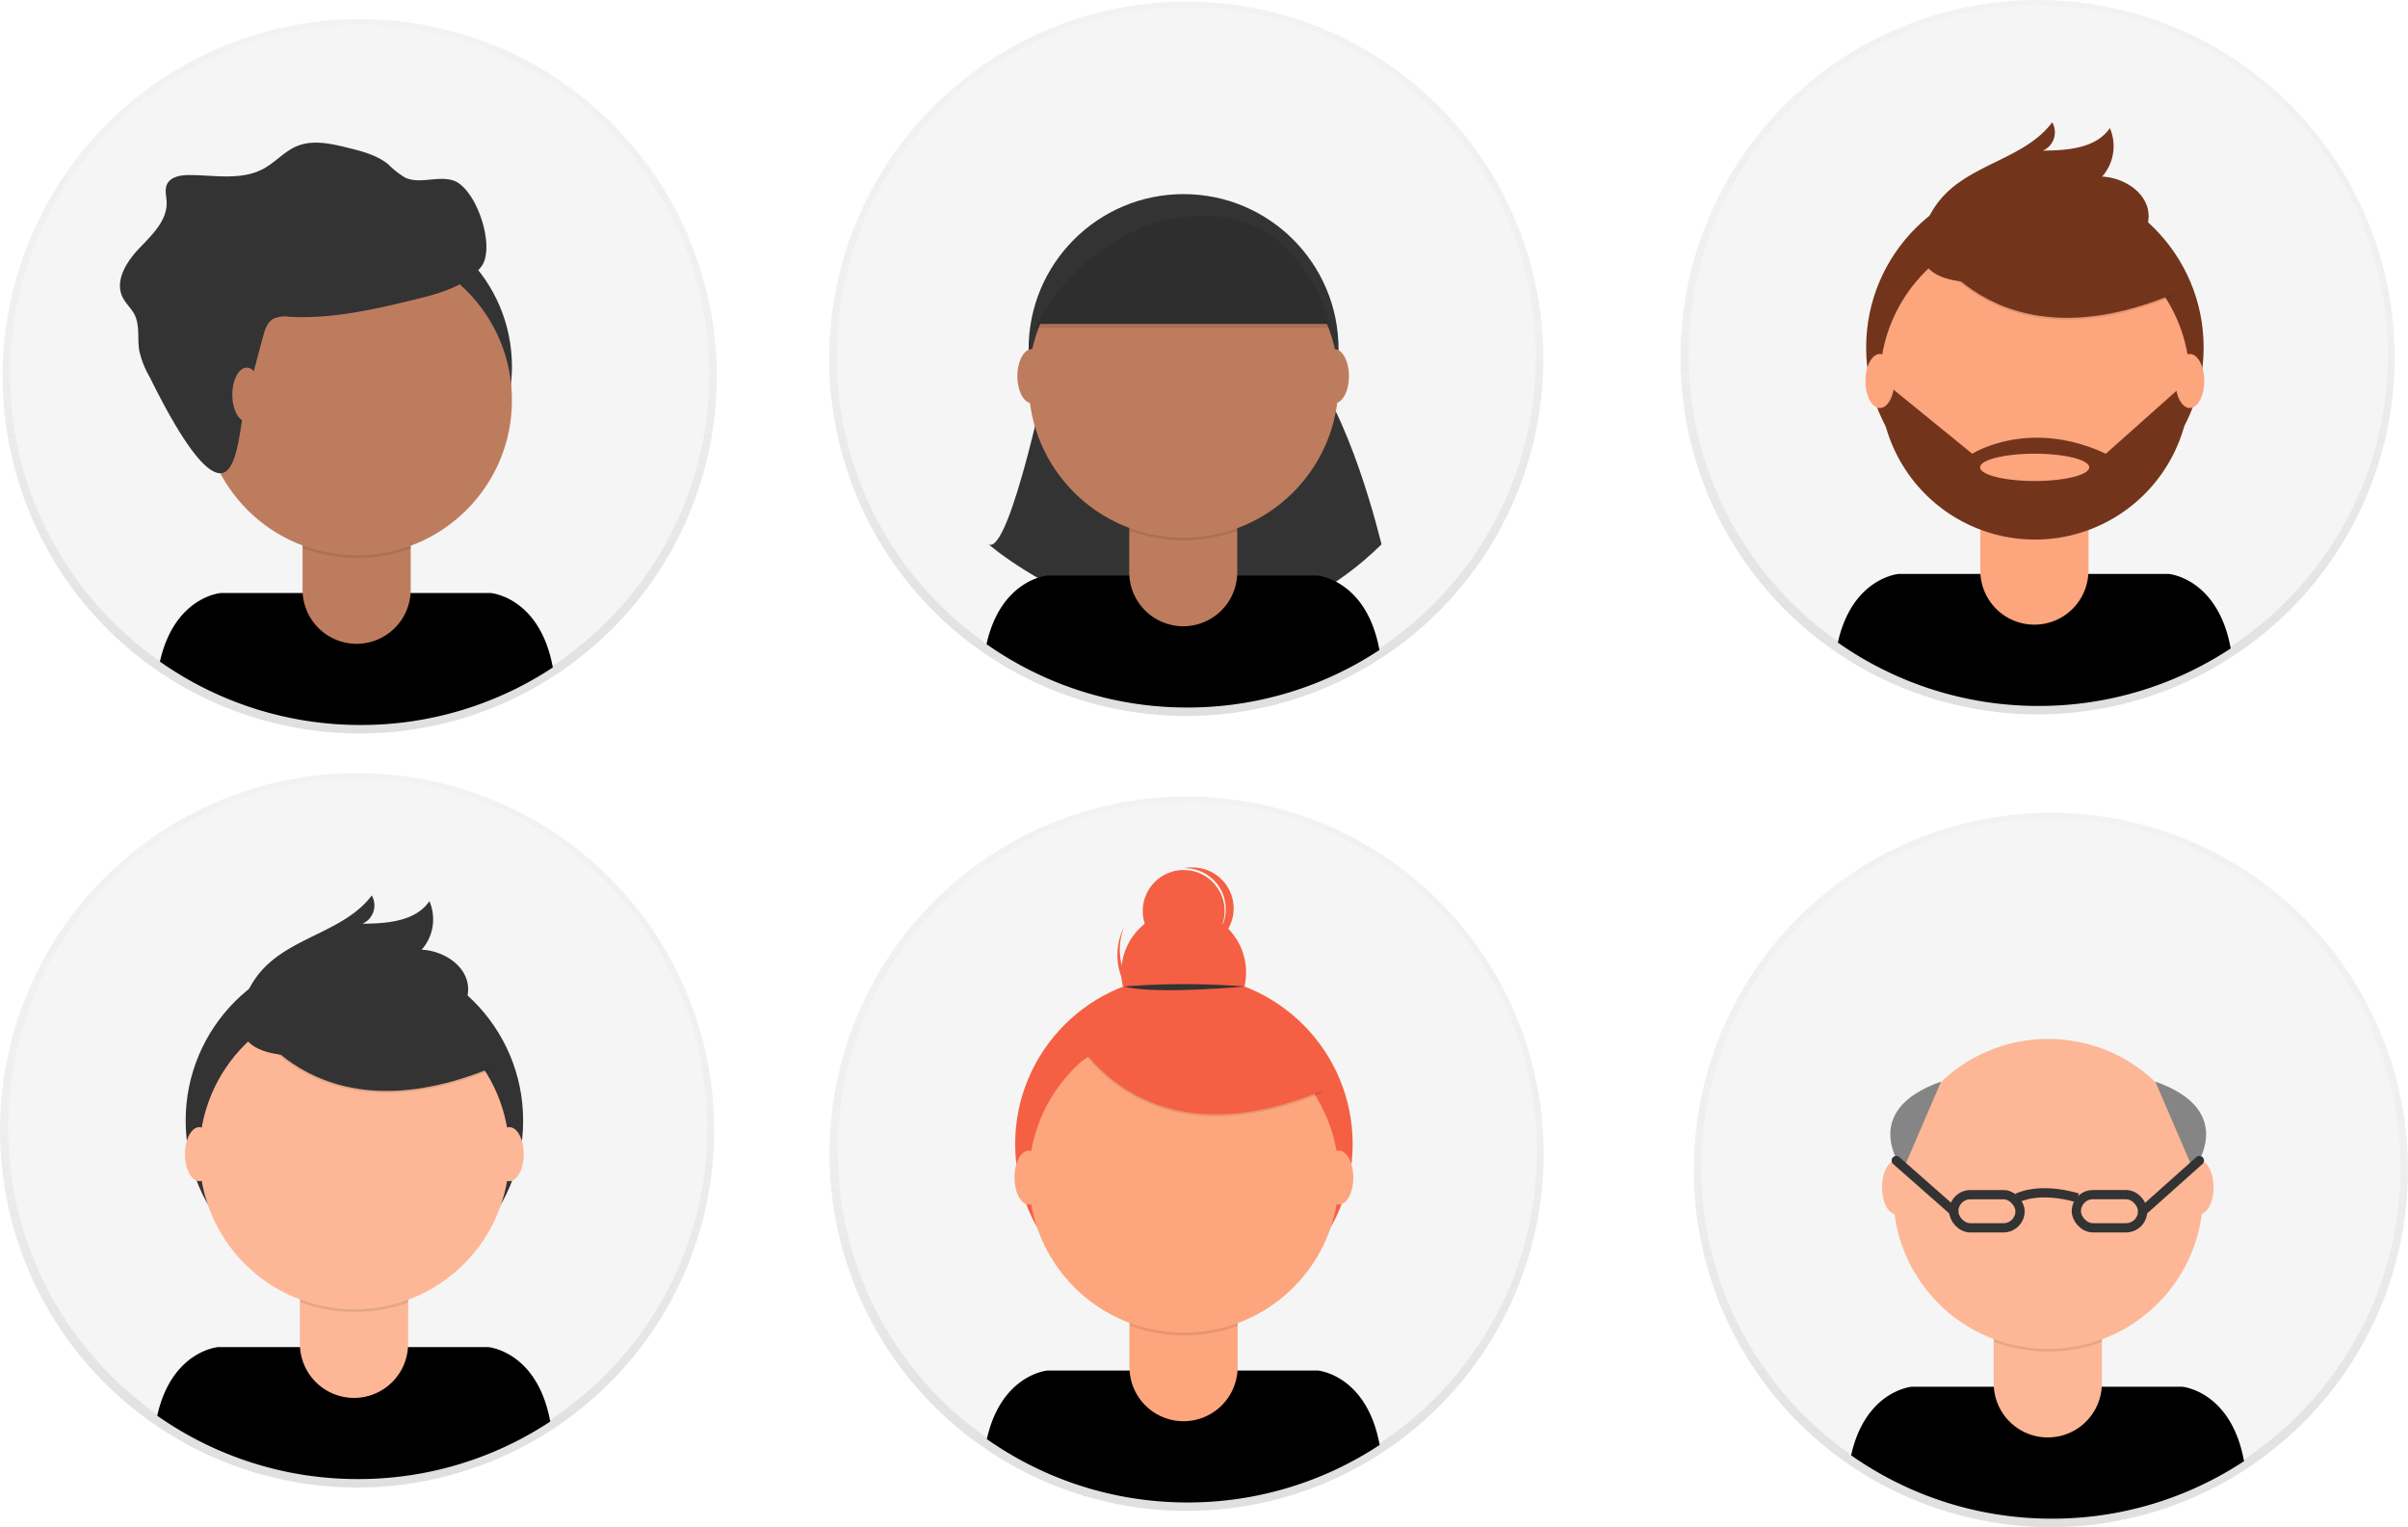 <svg xmlns="http://www.w3.org/2000/svg" xmlns:xlink="http://www.w3.org/1999/xlink" width="520.748" height="330.179" viewBox="0 0 520.748 330.179">
  <defs>
    <linearGradient id="linear-gradient" x1="0.5" y1="1" x2="0.5" gradientUnits="objectBoundingBox">
      <stop offset="0" stop-color="gray" stop-opacity="0.251"/>
      <stop offset="0.54" stop-color="gray" stop-opacity="0.122"/>
      <stop offset="1" stop-color="gray" stop-opacity="0.102"/>
    </linearGradient>
  </defs>
  <g id="Group_3036" data-name="Group 3036" transform="translate(-201 -1207)">
    <circle id="Ellipse_49" data-name="Ellipse 49" cx="77.229" cy="77.229" r="77.229" transform="translate(201.553 1211.132)" fill="url(#linear-gradient)"/>
    <circle id="Ellipse_50" data-name="Ellipse 50" cx="75.596" cy="75.596" r="75.596" transform="translate(203.186 1212.344)" fill="#f5f5f5"/>
    <path id="Path_62" data-name="Path 62" d="M304.589,292.718a75.243,75.243,0,0,0,41.556-12.435c-2.786-15.22-13.388-16.093-13.388-16.093h-58.45s-10,.82-13.128,14.827A75.25,75.25,0,0,0,304.589,292.718Z" transform="translate(-25.594 1071.031)"/>
    <circle id="Ellipse_51" data-name="Ellipse 51" cx="33.513" cy="33.513" r="33.513" transform="translate(244.689 1252.761)" fill="#333"/>
    <path id="Path_63" data-name="Path 63" d="M98.18,164.57h23.384v18.706a11.689,11.689,0,0,1-11.689,11.689h0a11.689,11.689,0,0,1-11.689-11.689V164.57Z" transform="translate(168.247 1152.099)" opacity="0.1"/>
    <path id="Path_64" data-name="Path 64" d="M100.416,163.27h18.919a2.232,2.232,0,0,1,2.232,2.232v16.473a11.689,11.689,0,0,1-11.689,11.689h0A11.689,11.689,0,0,1,98.19,181.976V165.5A2.232,2.232,0,0,1,100.416,163.27Z" transform="translate(168.243 1152.532)" fill="#be7c5e"/>
    <path id="Path_65" data-name="Path 65" d="M307.53,248.2a33.653,33.653,0,0,0,23.384.067V245.39H307.53Z" transform="translate(-41.057 1077.303)" opacity="0.1"/>
    <circle id="Ellipse_52" data-name="Ellipse 52" cx="33.513" cy="33.513" r="33.513" transform="translate(244.689 1260.038)" fill="#be7c5e"/>
    <path id="Path_66" data-name="Path 66" d="M279.162,159.949c.393-1.446.886-3.039,2.186-3.792a6.225,6.225,0,0,1,3.485-.446c9.263.506,18.446-1.606,27.456-3.812,5.151-1.259,10.662-2.792,13.994-6.944s-1.013-17.2-6.084-18.739c-3.332-1.02-7.2.88-10.356-.613a20.106,20.106,0,0,1-3.652-2.885c-2.486-2-5.678-2.806-8.77-3.565-3.612-.893-7.517-1.766-10.949-.333-2.666,1.106-4.611,3.445-7.137,4.831-4.8,2.666-10.662,1.426-16.167,1.413-1.859,0-4.078.373-4.818,2.079-.5,1.16-.1,2.479-.047,3.738.16,4-3.139,7.11-5.9,10s-5.378,7-3.632,10.589c.666,1.366,1.886,2.4,2.579,3.752,1.193,2.346.593,5.178,1.026,7.77a19.551,19.551,0,0,0,2.179,5.6c2.053,4,12.362,25.523,17.1,20.052,2.292-2.666,2.666-10.369,3.592-13.834Q277.163,167.333,279.162,159.949Z" transform="translate(-21.265 1119.781)" fill="#333"/>
    <ellipse id="Ellipse_53" data-name="Ellipse 53" cx="3.119" cy="5.844" rx="3.119" ry="5.844" transform="translate(251.24 1286.488)" fill="#be7c5e"/>
    <circle id="Ellipse_54" data-name="Ellipse 54" cx="77.229" cy="77.229" r="77.229" transform="translate(380.387 1379.217)" fill="url(#linear-gradient)"/>
    <circle id="Ellipse_55" data-name="Ellipse 55" cx="75.596" cy="75.596" r="75.596" transform="translate(382.167 1380.356)" fill="#f5f5f5"/>
    <path id="Path_67" data-name="Path 67" d="M572.946,544.968a75.242,75.242,0,0,0,41.53-12.435c-2.786-15.22-13.388-16.093-13.388-16.093h-58.43s-10,.82-13.128,14.827A75.249,75.249,0,0,0,572.946,544.968Z" transform="translate(-115.117 986.88)"/>
    <circle id="Ellipse_56" data-name="Ellipse 56" cx="36.492" cy="36.492" r="36.492" transform="translate(420.538 1417.868)" fill="#f55f44"/>
    <path id="Path_68" data-name="Path 68" d="M366.53,416.8h23.384v18.706a11.689,11.689,0,0,1-11.689,11.689h0a11.689,11.689,0,0,1-11.689-11.689V416.8Z" transform="translate(78.724 1067.954)" opacity="0.1"/>
    <path id="Path_69" data-name="Path 69" d="M368.766,415.5h18.919a2.232,2.232,0,0,1,2.232,2.232v16.473a11.689,11.689,0,0,1-11.689,11.689h0a11.689,11.689,0,0,1-11.689-11.689V417.732a2.232,2.232,0,0,1,2.232-2.232Z" transform="translate(78.721 1068.387)" fill="#fda57d"/>
    <path id="Path_70" data-name="Path 70" d="M575.88,500.426a33.654,33.654,0,0,0,23.384.067V497.62H575.88Z" transform="translate(-130.579 993.158)" opacity="0.1"/>
    <circle id="Ellipse_57" data-name="Ellipse 57" cx="33.513" cy="33.513" r="33.513" transform="translate(423.516 1428.124)" fill="#fda57d"/>
    <circle id="Ellipse_58" data-name="Ellipse 58" cx="13.488" cy="13.488" r="13.488" transform="translate(443.495 1403.753)" fill="#f55f44"/>
    <circle id="Ellipse_59" data-name="Ellipse 59" cx="8.856" cy="8.856" r="8.856" transform="translate(448.126 1395.104)" fill="#f55f44"/>
    <path id="Path_71" data-name="Path 71" d="M580.381,389.736a13.488,13.488,0,0,1-7.03-17.246c-.093.187-.187.38-.273.573a13.49,13.49,0,0,0,24.617,11.042c.087-.193.167-.387.247-.586a13.488,13.488,0,0,1-17.56,6.217Z" transform="translate(-129.249 1034.902)" fill="#f55f44"/>
    <path id="Path_72" data-name="Path 72" d="M557.67,403.917s14.121,28.655,53.978,12l-9.276-14.547-16.44-5.9Z" transform="translate(-124.504 1027.239)" opacity="0.1"/>
    <path id="Path_73" data-name="Path 73" d="M557.67,403.277s14.121,28.655,53.978,12l-9.276-14.547-16.44-5.9Z" transform="translate(-124.504 1027.453)" fill="#f55f44"/>
    <path id="Path_74" data-name="Path 74" d="M574,391.593a166.5,166.5,0,0,1,26.109,0S580.824,393.386,574,391.593Z" transform="translate(-129.952 1028.7)" fill="#333"/>
    <path id="Path_75" data-name="Path 75" d="M595.449,353.237a8.877,8.877,0,0,0-2,.153h.513a8.85,8.85,0,0,1,1.333,17.546,8.85,8.85,0,0,0,.16-17.7Z" transform="translate(-136.441 1041.327)" fill="#f55f44"/>
    <ellipse id="Ellipse_60" data-name="Ellipse 60" cx="3.119" cy="5.844" rx="3.119" ry="5.844" transform="translate(420.391 1455.759)" fill="#fda57d"/>
    <ellipse id="Ellipse_61" data-name="Ellipse 61" cx="3.119" cy="5.844" rx="3.119" ry="5.844" transform="translate(487.424 1455.759)" fill="#fda57d"/>
    <path id="Path_76" data-name="Path 76" d="M345.22,335.312l6.537-3.372,1.473,5.4-4.005,2.726Z" transform="translate(85.833 1096.263)" fill="#f55f44"/>
    <circle id="Ellipse_62" data-name="Ellipse 62" cx="77.229" cy="77.229" r="77.229" transform="translate(380.314 1207.34)" fill="url(#linear-gradient)"/>
    <circle id="Ellipse_63" data-name="Ellipse 63" cx="75.596" cy="75.596" r="75.596" transform="translate(381.946 1208.553)" fill="#f5f5f5"/>
    <path id="Path_77" data-name="Path 77" d="M543.368,188.56s-8.57,42.223-13.248,39.884c0,0,45.115,38.971,84.952,0,0,0-7.017-29.755-17.146-39.884Z" transform="translate(-115.313 1096.262)" fill="#333"/>
    <path id="Path_78" data-name="Path 78" d="M572.836,287.048a75.243,75.243,0,0,0,41.556-12.435C611.607,259.393,601,258.52,601,258.52H542.548s-10,.82-13.128,14.827A75.249,75.249,0,0,0,572.836,287.048Z" transform="translate(-115.08 1072.923)"/>
    <circle id="Ellipse_64" data-name="Ellipse 64" cx="33.513" cy="33.513" r="33.513" transform="translate(423.443 1248.97)" fill="#333"/>
    <path id="Path_79" data-name="Path 79" d="M366.42,158.88H389.8v18.706a11.689,11.689,0,0,1-11.669,11.689h0a11.689,11.689,0,0,1-11.689-11.689V158.88Z" transform="translate(78.761 1153.997)" opacity="0.1"/>
    <path id="Path_80" data-name="Path 80" d="M368.666,157.58h18.919a2.232,2.232,0,0,1,2.232,2.232v16.473a11.689,11.689,0,0,1-11.669,11.689h0a11.689,11.689,0,0,1-11.689-11.689v-16.48A2.232,2.232,0,0,1,368.666,157.58Z" transform="translate(78.748 1154.431)" fill="#be7c5e"/>
    <path id="Path_81" data-name="Path 81" d="M575.77,242.506a33.653,33.653,0,0,0,23.384.067V239.7H575.77Z" transform="translate(-130.542 1079.201)" opacity="0.1"/>
    <circle id="Ellipse_65" data-name="Ellipse 65" cx="33.513" cy="33.513" r="33.513" transform="translate(423.443 1256.24)" fill="#be7c5e"/>
    <path id="Path_82" data-name="Path 82" d="M545.3,164.729h63.907s-5.458-25.8-29.615-24.157S545.3,164.729,545.3,164.729Z" transform="translate(-120.377 1112.296)" fill="#333"/>
    <ellipse id="Ellipse_66" data-name="Ellipse 66" cx="3.119" cy="5.844" rx="3.119" ry="5.844" transform="translate(421.017 1282.483)" fill="#be7c5e"/>
    <ellipse id="Ellipse_67" data-name="Ellipse 67" cx="3.119" cy="5.844" rx="3.119" ry="5.844" transform="translate(486.484 1282.483)" fill="#be7c5e"/>
    <path id="Path_83" data-name="Path 83" d="M545.3,166.029h63.907s-5.458-25.8-29.615-24.157S545.3,166.029,545.3,166.029Z" transform="translate(-120.377 1111.862)" opacity="0.1"/>
    <circle id="Ellipse_68" data-name="Ellipse 68" cx="77.229" cy="77.229" r="77.229" transform="translate(564.412 1207)" fill="url(#linear-gradient)"/>
    <circle id="Ellipse_69" data-name="Ellipse 69" cx="75.596" cy="75.596" r="75.596" transform="translate(566.191 1208.133)" fill="#f5f5f5"/>
    <path id="Path_84" data-name="Path 84" d="M849.1,286.535A75.243,75.243,0,0,0,890.656,274.1c-2.792-15.227-13.388-16.1-13.388-16.1h-58.45s-10,.82-13.128,14.827A75.249,75.249,0,0,0,849.1,286.535Z" transform="translate(-207.245 1073.096)"/>
    <circle id="Ellipse_70" data-name="Ellipse 70" cx="36.492" cy="36.492" r="36.492" transform="translate(604.569 1245.644)" fill="#72351c"/>
    <path id="Path_85" data-name="Path 85" d="M642.68,158.36h23.384v18.706a11.689,11.689,0,0,1-11.689,11.709h0a11.689,11.689,0,0,1-11.689-11.689V158.36Z" transform="translate(-13.401 1154.17)" opacity="0.1"/>
    <path id="Path_86" data-name="Path 86" d="M644.886,157.06H663.8a2.232,2.232,0,0,1,2.232,2.232v16.473a11.689,11.689,0,0,1-11.689,11.689h0a11.689,11.689,0,0,1-11.689-11.689V159.292a2.232,2.232,0,0,1,2.232-2.232Z" transform="translate(-13.394 1154.604)" fill="#fda57d"/>
    <path id="Path_87" data-name="Path 87" d="M852,241.986a33.653,33.653,0,0,0,23.384.067V239.18H852Z" transform="translate(-222.694 1079.375)" opacity="0.1"/>
    <circle id="Ellipse_71" data-name="Ellipse 71" cx="33.513" cy="33.513" r="33.513" transform="translate(607.548 1255.9)" fill="#fda57d"/>
    <path id="Path_88" data-name="Path 88" d="M833.82,145.477s14.121,28.655,53.978,12l-9.276-14.547-16.44-5.9Z" transform="translate(-216.629 1113.456)" opacity="0.1"/>
    <path id="Path_89" data-name="Path 89" d="M833.82,144.847s14.121,28.655,53.978,12l-9.276-14.547-16.44-5.9Z" transform="translate(-216.629 1113.666)" fill="#72351c"/>
    <path id="Path_90" data-name="Path 90" d="M833.28,134.591a19.358,19.358,0,0,1,4.8-7.8c6.591-6.517,17.4-7.89,22.944-15.327a4.338,4.338,0,0,1-2,6.118c5.331-.033,11.469-.5,14.467-4.871a9.936,9.936,0,0,1-1.673,10.489c4.7.213,9.729,3.405,10.036,8.11.2,3.132-1.759,6.1-4.338,7.9a23.851,23.851,0,0,1-8.75,3.272C859.823,144.473,827.442,152.743,833.28,134.591Z" transform="translate(-216.216 1121.983)" fill="#72351c"/>
    <path id="Path_91" data-name="Path 91" d="M886.386,195.89H885.5l-17.286,15.4c-16.66-7.8-28.882,0-28.882,0l-18.126-14.754-1.826.227a33.511,33.511,0,1,0,67.017-.86Zm-33.56,21.291c-6.517,0-11.8-1.333-11.8-2.952s5.284-2.952,11.8-2.952,11.8,1.333,11.8,2.952-5.285,2.952-11.809,2.952Z" transform="translate(-211.812 1093.816)" fill="#72351c"/>
    <ellipse id="Ellipse_72" data-name="Ellipse 72" cx="3.119" cy="5.844" rx="3.119" ry="5.844" transform="translate(604.416 1283.536)" fill="#fda57d"/>
    <ellipse id="Ellipse_73" data-name="Ellipse 73" cx="3.119" cy="5.844" rx="3.119" ry="5.844" transform="translate(671.449 1283.536)" fill="#fda57d"/>
    <circle id="Ellipse_74" data-name="Ellipse 74" cx="77.229" cy="77.229" r="77.229" transform="translate(201 1374.159)" fill="url(#linear-gradient)"/>
    <circle id="Ellipse_75" data-name="Ellipse 75" cx="75.596" cy="75.596" r="75.596" transform="translate(202.779 1375.298)" fill="#f5f5f5"/>
    <path id="Path_92" data-name="Path 92" d="M303.742,537.378a75.243,75.243,0,0,0,41.55-12.435c-2.786-15.22-13.388-16.093-13.388-16.093H273.428s-10,.82-13.128,14.827a75.248,75.248,0,0,0,43.442,13.7Z" transform="translate(-25.3 989.412)"/>
    <circle id="Ellipse_76" data-name="Ellipse 76" cx="36.492" cy="36.492" r="36.492" transform="translate(241.15 1412.81)" fill="#333"/>
    <path id="Path_93" data-name="Path 93" d="M97.34,409.21h23.384v18.706A11.689,11.689,0,0,1,109.035,439.6h0a11.689,11.689,0,0,1-11.689-11.689V409.21Z" transform="translate(168.527 1070.486)" opacity="0.1"/>
    <path id="Path_94" data-name="Path 94" d="M99.572,407.907h18.919a2.232,2.232,0,0,1,2.232,2.232v16.487a11.689,11.689,0,0,1-11.689,11.689h0a11.689,11.689,0,0,1-11.7-11.689V410.132a2.232,2.232,0,0,1,2.232-2.232Z" transform="translate(168.527 1070.923)" fill="#fdb797"/>
    <path id="Path_95" data-name="Path 95" d="M306.69,492.826a33.653,33.653,0,0,0,23.384.067V490H306.69Z" transform="translate(-40.776 995.7)" opacity="0.1"/>
    <circle id="Ellipse_77" data-name="Ellipse 77" cx="33.513" cy="33.513" r="33.513" transform="translate(244.129 1423.066)" fill="#fdb797"/>
    <path id="Path_96" data-name="Path 96" d="M288.48,396.317s14.121,28.655,53.978,12l-9.276-14.547-16.44-5.9Z" transform="translate(-34.702 1029.774)" opacity="0.1"/>
    <path id="Path_97" data-name="Path 97" d="M288.48,395.687s14.121,28.655,53.978,12l-9.276-14.547-16.44-5.9Z" transform="translate(-34.702 1029.985)" fill="#333"/>
    <path id="Path_98" data-name="Path 98" d="M287.94,385.421a19.359,19.359,0,0,1,4.8-7.8c6.591-6.517,17.4-7.89,22.944-15.327a4.338,4.338,0,0,1-2,6.118c5.331-.033,11.469-.5,14.467-4.871a9.936,9.936,0,0,1-1.673,10.489c4.7.213,9.729,3.405,10.036,8.11.2,3.132-1.759,6.1-4.338,7.9a24.167,24.167,0,0,1-8.756,3.3C314.476,395.317,282.1,403.587,287.94,385.421Z" transform="translate(-34.288 1038.305)" fill="#333"/>
    <ellipse id="Ellipse_78" data-name="Ellipse 78" cx="3.119" cy="5.844" rx="3.119" ry="5.844" transform="translate(240.997 1450.701)" fill="#fdb797"/>
    <ellipse id="Ellipse_79" data-name="Ellipse 79" cx="3.119" cy="5.844" rx="3.119" ry="5.844" transform="translate(308.03 1450.701)" fill="#fdb797"/>
    <circle id="Ellipse_80" data-name="Ellipse 80" cx="77.229" cy="77.229" r="77.229" transform="translate(567.291 1382.722)" fill="url(#linear-gradient)"/>
    <circle id="Ellipse_81" data-name="Ellipse 81" cx="75.596" cy="75.596" r="75.596" transform="translate(568.924 1383.935)" fill="#f5f5f5"/>
    <path id="Path_99" data-name="Path 99" d="M853.416,550.228a75.243,75.243,0,0,0,41.556-12.435c-2.786-15.221-13.388-16.094-13.388-16.094H823.128s-10,.82-13.128,14.827a75.25,75.25,0,0,0,43.416,13.7Z" transform="translate(-208.683 985.125)"/>
    <path id="Path_100" data-name="Path 100" d="M647,422.06h23.384v18.706A11.689,11.689,0,0,1,658.7,452.454h0A11.689,11.689,0,0,1,647,440.766Z" transform="translate(-14.842 1066.199)" opacity="0.1"/>
    <path id="Path_101" data-name="Path 101" d="M649.232,420.76h18.919a2.232,2.232,0,0,1,2.232,2.232v16.473A11.689,11.689,0,0,1,658.7,451.154h0A11.689,11.689,0,0,1,647,439.466V422.992a2.233,2.233,0,0,1,2.232-2.232Z" transform="translate(-14.842 1066.633)" fill="#fdb797"/>
    <path id="Path_102" data-name="Path 102" d="M856.35,505.686a33.653,33.653,0,0,0,23.384.067V502.88H856.35Z" transform="translate(-224.145 991.403)" opacity="0.1"/>
    <circle id="Ellipse_82" data-name="Ellipse 82" cx="33.513" cy="33.513" r="33.513" transform="translate(610.42 1431.629)" fill="#fdb797"/>
    <ellipse id="Ellipse_83" data-name="Ellipse 83" cx="3.119" cy="5.844" rx="3.119" ry="5.844" transform="translate(607.995 1457.865)" fill="#fdb797"/>
    <ellipse id="Ellipse_84" data-name="Ellipse 84" cx="3.119" cy="5.844" rx="3.119" ry="5.844" transform="translate(673.461 1457.865)" fill="#fdb797"/>
    <rect id="Rectangle_342" data-name="Rectangle 342" width="14.334" height="7.17" rx="3.585" transform="translate(623.515 1465.302)" fill="none" stroke="#333" stroke-miterlimit="10" stroke-width="2"/>
    <rect id="Rectangle_343" data-name="Rectangle 343" width="14.334" height="7.17" rx="3.585" transform="translate(664.358 1472.465) rotate(180)" fill="none" stroke="#333" stroke-miterlimit="10" stroke-width="2"/>
    <path id="Path_103" data-name="Path 103" d="M864,459.881s4.545-2.466,12.995,0" transform="translate(-226.697 1006.113)" fill="none" stroke="#333" stroke-miterlimit="10" stroke-width="2"/>
    <path id="Path_104" data-name="Path 104" d="M908.72,422.7l8.223,19.106S927,429.131,908.72,422.7Z" transform="translate(-241.616 1018.152)" fill="#858585"/>
    <line id="Line_1" data-name="Line 1" y1="10.962" x2="12.275" transform="translate(664.358 1457.925)" fill="none" stroke="#333" stroke-linecap="round" stroke-linejoin="round" stroke-width="2"/>
    <path id="Path_105" data-name="Path 105" d="M833.7,422.7l-8.223,19.106S815.423,429.131,833.7,422.7Z" transform="translate(-212.926 1018.152)" fill="#858585"/>
    <line id="Line_2" data-name="Line 2" x1="12.442" y1="10.962" transform="translate(611.073 1457.925)" fill="none" stroke="#333" stroke-linecap="round" stroke-linejoin="round" stroke-width="2"/>
  </g>
</svg>
